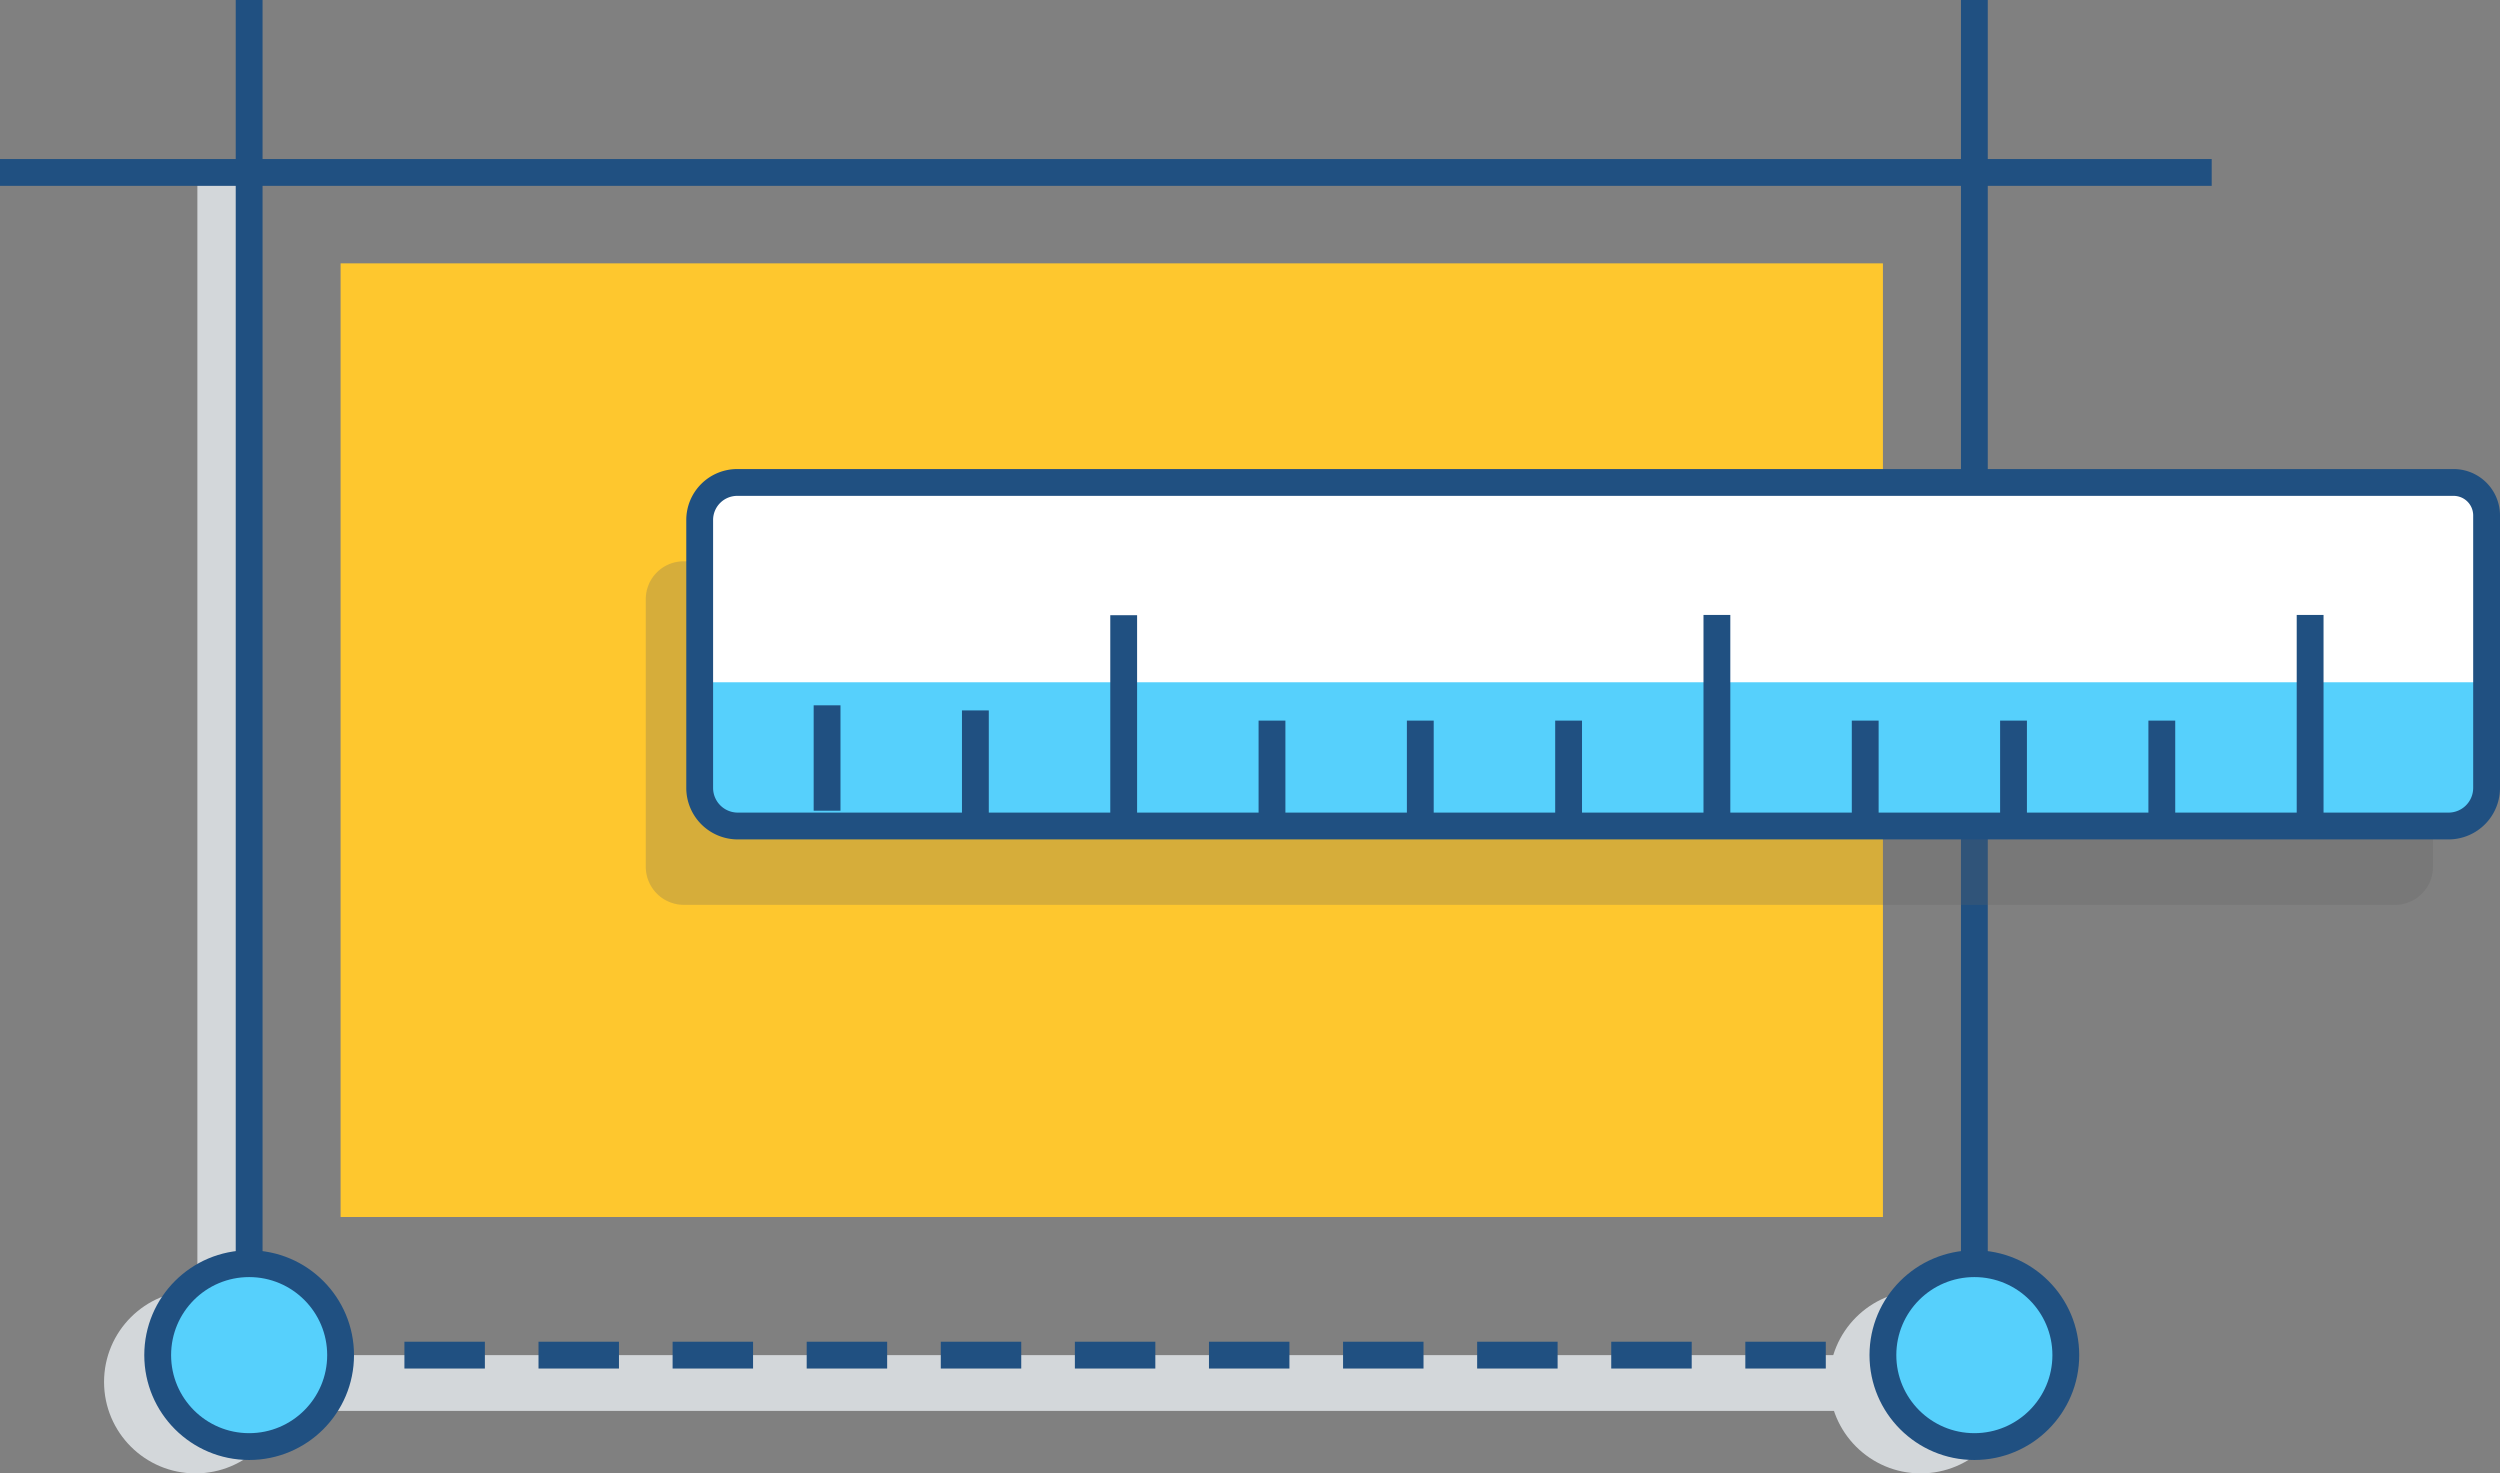 <svg xmlns="http://www.w3.org/2000/svg" viewBox="0 0 93.22 54.94"><rect x="0" y="0" width="93.22" height="54.94" fill="#808080" stroke="none"/><defs><style>.cls-1{fill:#d3d7da;}.cls-2,.cls-3{fill:none;stroke:#205081;stroke-miterlimit:10;}.cls-3{stroke-linecap:square;stroke-dasharray:2 3;}.cls-4{fill:#56d0fc;}.cls-5{fill:#fec72e;}.cls-6{fill:#606060;opacity:0.25;isolation:isolate;}.cls-7{fill:#fff;}</style></defs><title>41.square.marker</title><g id="Layer_2" data-name="Layer 2"><g id="Layer_1-2" data-name="Layer 1"><polygon class="cls-1" points="73.17 50.53 9.29 50.53 9.29 6.43 7.36 6.43 7.36 52.61 73.17 52.61 73.17 50.53"/><line class="cls-2" x1="9.29" y1="50.53" x2="9.29"/><line class="cls-2" x1="73.62" y1="50.53" x2="73.62"/><line class="cls-2" y1="6.43" x2="82.47" y2="6.43"/><line class="cls-3" x1="10.58" y1="50.53" x2="72.39" y2="50.53"/><circle class="cls-1" cx="7.29" cy="51.53" r="3.41"/><circle class="cls-1" cx="71.62" cy="51.53" r="3.41"/><circle class="cls-4" cx="9.29" cy="50.53" r="3.41"/><circle class="cls-2" cx="9.29" cy="50.53" r="3.41"/><circle class="cls-4" cx="73.62" cy="50.53" r="3.41"/><circle class="cls-2" cx="73.62" cy="50.53" r="3.41"/><rect class="cls-5" x="12.7" y="9.82" width="57.51" height="35.56"/><path class="cls-6" d="M90.72,22.34v10a1.42,1.42,0,0,1-1.41,1.4H25.49a1.42,1.42,0,0,1-1.41-1.4v-10a1.41,1.41,0,0,1,1.41-1.41H89.31a1.41,1.41,0,0,1,1.41,1.41Z"/><rect id="_Rectangle_" data-name=" Rectangle " class="cls-7" x="26.09" y="17.93" width="66.63" height="12.86" rx="1.4"/><path id="_Path_" data-name=" Path " class="cls-4" d="M26.09,25.44v4a1.42,1.42,0,0,0,1.4,1.41H91.32a1.42,1.42,0,0,0,1.4-1.41v-4Z"/><path id="_Path_2" data-name=" Path 2" class="cls-2" d="M92.72,29.39a1.42,1.42,0,0,1-1.4,1.41H27.49a1.42,1.42,0,0,1-1.4-1.41v-10a1.4,1.4,0,0,1,1.4-1.4h64a1.23,1.23,0,0,1,1.23,1.23Z"/><line id="_Path_3" data-name=" Path 3" class="cls-2" x1="86.14" y1="30.8" x2="86.14" y2="22.93"/><line id="_Path_4" data-name=" Path 4" class="cls-2" x1="80.61" y1="30.8" x2="80.61" y2="26.87"/><line id="_Path_5" data-name=" Path 5" class="cls-2" x1="75.08" y1="30.8" x2="75.08" y2="26.87"/><line id="_Path_6" data-name=" Path 6" class="cls-2" x1="69.55" y1="30.8" x2="69.55" y2="26.87"/><line id="_Path_7" data-name=" Path 7" class="cls-2" x1="64.02" y1="30.8" x2="64.02" y2="22.93"/><line id="_Path_8" data-name=" Path 8" class="cls-2" x1="58.49" y1="30.8" x2="58.49" y2="26.87"/><line id="_Path_9" data-name=" Path 9" class="cls-2" x1="52.96" y1="30.8" x2="52.96" y2="26.87"/><line id="_Path_10" data-name=" Path 10" class="cls-2" x1="47.43" y1="30.8" x2="47.43" y2="26.87"/><line id="_Path_11" data-name=" Path 11" class="cls-2" x1="41.9" y1="30.61" x2="41.9" y2="22.94"/><line id="_Path_12" data-name=" Path 12" class="cls-2" x1="36.37" y1="30.42" x2="36.37" y2="26.49"/><line id="_Path_13" data-name=" Path 13" class="cls-2" x1="30.84" y1="30.23" x2="30.84" y2="26.3"/></g></g></svg>
